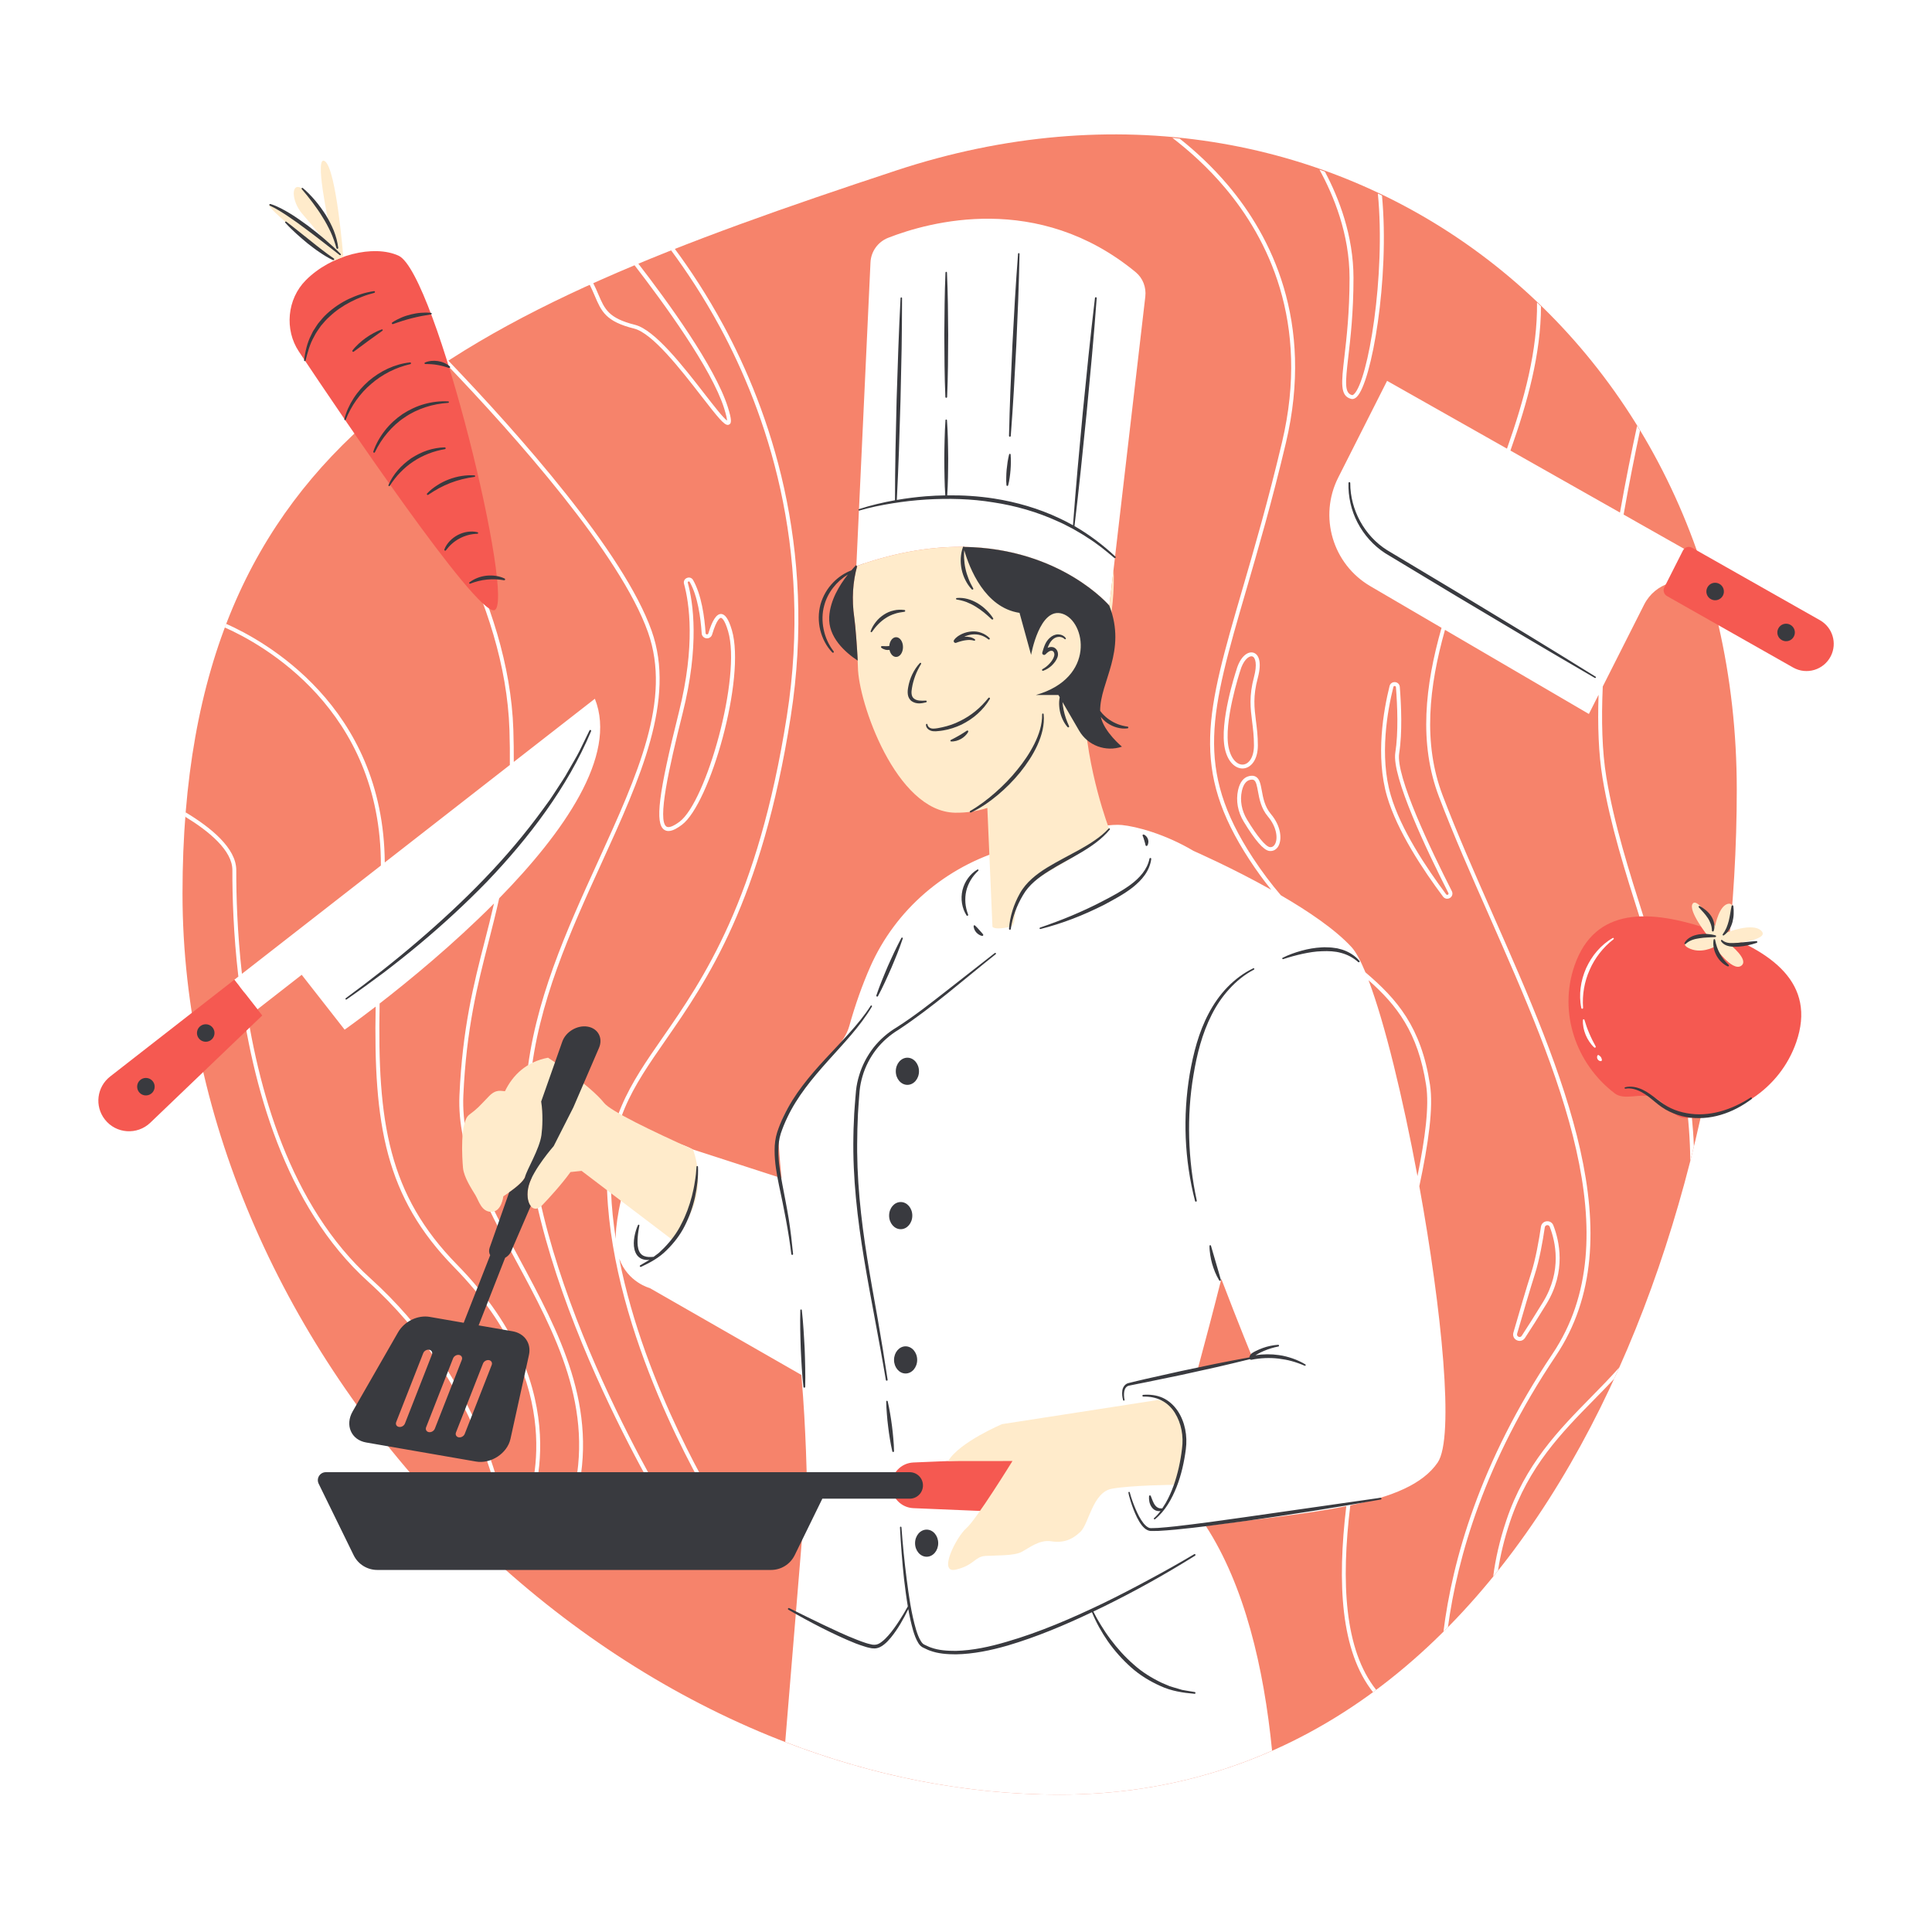 <svg xmlns="http://www.w3.org/2000/svg" xmlns:xlink="http://www.w3.org/1999/xlink" width="256" zoomAndPan="magnify" viewBox="0 0 192 192" height="256" preserveAspectRatio="xMidYMid meet" version="1.0"><defs><clipPath id="dad5055a8d"><path d="M 18 13.355 L 172.809 13.355 L 172.809 178.348 L 18 178.348 Z M 18 13.355 " clip-rule="nonzero"/></clipPath><clipPath id="ed65a646af"><path d="M 18.293 13.355 L 171.648 13.355 L 171.648 178.348 L 18.293 178.348 Z M 18.293 13.355 " clip-rule="nonzero"/></clipPath><clipPath id="b4ab18da47"><path d="M 9.773 24.953 L 182.234 24.953 L 182.234 150.598 L 9.773 150.598 Z M 9.773 24.953 " clip-rule="nonzero"/></clipPath></defs><rect x="-19.2" width="230.4" fill="#ffffff" y="-19.2" height="230.4" fill-opacity="1"/><rect x="-19.2" width="230.4" fill="#ffffff" y="-19.2" height="230.4" fill-opacity="1"/><rect x="-19.2" width="230.4" fill="#ffffff" y="-19.2" height="230.4" fill-opacity="1"/><g clip-path="url(#dad5055a8d)"><path fill="#f6836b" d="M 172.598 78.48 C 172.598 123.98 150.918 178.348 105.34 178.348 C 59.762 178.348 18.137 134.301 18.137 88.801 C 18.137 43.301 45.758 31.25 89.031 16.953 C 132.555 2.57 172.598 32.98 172.598 78.48 " fill-opacity="1" fill-rule="nonzero"/></g><g clip-path="url(#ed65a646af)"><path fill="#ffffff" d="M 171.43 56.84 L 170.375 58.926 L 169.285 58.309 C 167.172 57.113 164.488 57.922 163.391 60.086 L 159.281 68.223 C 159.133 71.57 159.211 74.68 159.641 77.254 C 160.414 81.91 161.875 86.516 163.422 91.387 C 165.691 98.531 168.023 105.867 168.336 113.93 C 168.219 114.41 168.102 114.891 167.98 115.371 C 167.906 106.789 165.449 99.043 163.055 91.504 C 161.504 86.617 160.035 82 159.258 77.316 C 158.863 74.938 158.762 72.102 158.863 69.047 L 157.902 70.953 L 143.602 62.594 C 142 68.266 141.395 73.855 143.367 79.043 C 144.805 82.824 146.52 86.711 148.332 90.824 C 155.305 106.629 162.512 122.973 154.609 134.754 C 147.555 145.277 144.832 154.754 143.895 161.707 C 143.746 161.855 143.598 162 143.449 162.145 C 144.332 155.094 147.035 145.359 154.289 134.539 C 162.07 122.934 154.906 106.691 147.98 90.98 C 146.16 86.863 144.445 82.973 143.004 79.18 C 140.98 73.863 141.617 68.164 143.258 62.391 L 136.184 58.254 C 132.434 56.062 131.035 51.332 132.992 47.457 L 137.848 37.848 L 149.762 44.586 C 151.492 39.695 152.809 34.797 152.746 30.059 C 152.879 30.184 153.012 30.316 153.141 30.441 C 153.133 35.137 151.816 39.961 150.105 44.777 L 160.992 50.938 C 161.562 47.707 162.168 44.738 162.691 42.32 C 162.789 42.48 162.891 42.637 162.984 42.793 C 162.477 45.164 161.898 48.035 161.352 51.137 L 162.941 52.039 Z M 159.43 104.863 C 159.461 104.914 159.496 104.969 159.523 105.051 C 159.535 105.09 159.562 105.16 159.574 105.262 C 159.594 105.406 159.559 105.539 159.48 105.645 C 159.398 105.75 159.281 105.816 159.148 105.836 L 159.074 105.84 C 158.945 105.84 158.82 105.805 158.699 105.73 C 158.605 105.676 158.52 105.59 158.445 105.477 C 158.391 105.375 158.332 105.254 158.328 105.102 C 158.316 104.961 158.344 104.828 158.414 104.703 C 158.504 104.555 158.664 104.461 158.836 104.461 C 158.922 104.461 159.004 104.484 159.074 104.523 L 159.113 104.551 C 159.184 104.598 159.234 104.641 159.277 104.684 C 159.328 104.723 159.367 104.773 159.391 104.809 Z M 156.984 102.188 C 156.926 101.879 156.906 101.602 156.922 101.34 C 156.938 101.098 157.141 100.906 157.383 100.906 C 157.602 100.918 157.762 101.043 157.82 101.223 L 157.902 101.469 C 157.949 101.613 157.996 101.762 158.047 101.906 L 158.066 101.961 C 158.141 102.16 158.211 102.355 158.297 102.547 C 158.379 102.754 158.477 102.945 158.57 103.145 L 158.586 103.18 C 158.652 103.305 158.719 103.434 158.789 103.562 L 158.922 103.812 C 158.977 103.922 158.992 104.051 158.953 104.172 C 158.914 104.293 158.832 104.395 158.719 104.453 C 158.652 104.488 158.574 104.508 158.5 104.508 C 158.383 104.508 158.273 104.465 158.188 104.391 C 157.988 104.215 157.805 104.004 157.625 103.738 C 157.48 103.527 157.348 103.285 157.227 103 C 157.105 102.699 157.027 102.438 156.984 102.188 Z M 159.277 94.949 C 158.883 95.465 158.566 95.996 158.34 96.523 C 158.09 97.066 157.914 97.652 157.801 98.285 C 157.695 98.875 157.668 99.496 157.715 100.129 C 157.73 100.391 157.535 100.617 157.273 100.637 L 157.238 100.637 C 157.016 100.637 156.82 100.48 156.773 100.262 C 156.629 99.59 156.602 98.867 156.695 98.117 C 156.781 97.441 156.977 96.75 157.273 96.062 C 157.598 95.363 157.984 94.758 158.43 94.254 C 158.922 93.688 159.477 93.227 160.074 92.883 L 160.164 92.832 L 160.305 92.82 C 160.473 92.82 160.625 92.91 160.707 93.051 C 160.82 93.25 160.77 93.504 160.59 93.645 C 160.09 94.035 159.648 94.477 159.277 94.949 Z M 85.102 56.262 L 86.508 26.074 C 86.562 24.984 87.25 24.031 88.266 23.633 C 92.34 22.039 103.145 19.035 112.863 27.047 C 113.574 27.633 113.926 28.555 113.82 29.473 L 110.246 60.191 C 110.246 60.191 101.879 50.285 85.102 56.262 Z M 123.414 78.613 C 123.559 77.965 123.832 77.59 124.234 77.5 C 124.305 77.484 124.363 77.477 124.418 77.477 C 124.504 77.477 124.574 77.496 124.625 77.531 C 124.836 77.672 124.918 78.117 125.012 78.633 C 125.152 79.395 125.324 80.344 126.008 81.148 C 126.883 82.188 127.02 83.34 126.703 83.898 C 126.617 84.051 126.457 84.223 126.184 84.184 C 125.77 84.117 124.93 83.102 123.938 81.465 C 123.395 80.57 123.207 79.555 123.414 78.613 Z M 126.125 84.566 C 126.172 84.574 126.223 84.574 126.27 84.574 C 126.586 84.574 126.863 84.402 127.043 84.09 C 127.43 83.398 127.301 82.082 126.301 80.898 C 125.688 80.172 125.523 79.281 125.395 78.562 C 125.277 77.938 125.188 77.441 124.84 77.211 C 124.66 77.09 124.434 77.062 124.148 77.125 C 123.59 77.25 123.215 77.723 123.035 78.531 C 122.809 79.57 123.008 80.684 123.605 81.664 C 124.719 83.5 125.566 84.477 126.125 84.566 Z M 124.625 67.262 C 124.113 69.172 124.27 70.402 124.434 71.703 C 124.523 72.418 124.617 73.156 124.617 74.066 C 124.617 75.309 124.086 75.922 123.559 75.98 C 123.027 76.039 122.379 75.551 122.109 74.332 C 121.559 71.836 123.223 66.754 123.238 66.703 C 123.242 66.699 123.242 66.699 123.242 66.695 C 123.535 65.652 124.055 65.219 124.367 65.219 C 124.395 65.219 124.418 65.223 124.445 65.23 C 124.781 65.324 124.949 66.051 124.625 67.262 Z M 124.547 64.859 C 123.996 64.707 123.246 65.254 122.871 66.586 C 122.781 66.852 121.16 71.832 121.73 74.414 C 122.031 75.781 122.805 76.371 123.477 76.371 C 123.52 76.371 123.559 76.367 123.602 76.363 C 124.301 76.289 125.004 75.547 125.004 74.066 C 125.004 73.129 124.91 72.379 124.816 71.656 C 124.652 70.336 124.504 69.199 125 67.363 C 125.438 65.727 125.055 64.996 124.547 64.859 Z M 143.938 88.742 C 143.988 88.836 143.922 88.891 143.891 88.91 C 143.859 88.926 143.785 88.961 143.719 88.879 C 141.754 86.254 139.203 82.414 138.215 79.035 C 137.07 75.133 137.883 70.613 138.473 68.27 C 138.496 68.176 138.574 68.172 138.605 68.172 C 138.633 68.176 138.719 68.191 138.727 68.293 C 138.871 70.152 138.98 72.789 138.664 74.809 C 138.293 77.176 141.809 84.555 143.938 88.742 Z M 139.109 68.262 C 139.09 68.004 138.895 67.809 138.637 67.789 C 138.383 67.77 138.156 67.926 138.094 68.176 C 137.5 70.559 136.676 75.152 137.844 79.145 C 138.848 82.578 141.426 86.457 143.41 89.109 C 143.52 89.254 143.672 89.316 143.816 89.316 C 143.914 89.316 144.016 89.289 144.094 89.238 C 144.328 89.094 144.406 88.812 144.285 88.566 C 142.176 84.422 138.695 77.129 139.047 74.867 C 139.371 72.812 139.258 70.141 139.109 68.262 Z M 134.117 27.621 C 134.117 23.273 132.543 19.438 131.125 16.859 C 131.309 16.922 131.488 16.992 131.668 17.059 C 133.055 19.672 134.508 23.41 134.508 27.621 C 134.508 31.055 134.207 33.625 133.988 35.5 C 133.695 38.027 133.605 39.066 134.363 39.266 C 134.422 39.281 134.5 39.227 134.555 39.176 C 135.969 37.848 137.723 27.328 136.93 19.238 C 137.062 19.301 137.203 19.367 137.34 19.43 C 138.117 27.695 136.305 38.066 134.82 39.457 C 134.656 39.609 134.504 39.656 134.387 39.656 C 134.34 39.656 134.301 39.648 134.262 39.637 C 133.152 39.344 133.305 38.043 133.605 35.457 C 133.82 33.59 134.117 31.035 134.117 27.621 Z M 59.105 29.395 C 58.953 29.039 58.781 28.648 58.57 28.227 C 58.688 28.176 58.805 28.121 58.922 28.07 C 59.137 28.492 59.309 28.887 59.461 29.246 C 60.094 30.73 60.477 31.625 63.105 32.281 C 65.078 32.773 67.926 36.445 70.004 39.125 C 70.891 40.266 71.883 41.547 72.254 41.797 C 72.25 41.656 72.199 41.328 71.961 40.566 C 70.715 36.629 65.949 30.098 63.012 26.297 C 63.137 26.246 63.262 26.195 63.391 26.141 C 66.344 29.961 71.059 36.438 72.328 40.449 C 72.742 41.758 72.695 42.07 72.465 42.188 C 72.418 42.211 72.375 42.227 72.324 42.227 C 71.957 42.227 71.383 41.535 69.699 39.363 C 67.656 36.727 64.852 33.113 63.012 32.652 C 60.195 31.953 59.762 30.938 59.105 29.395 Z M 150.77 132.543 C 151.328 130.613 152.086 128.023 152.527 126.648 C 152.988 125.219 153.324 123.312 153.52 121.969 C 153.543 121.828 153.648 121.766 153.742 121.754 C 153.836 121.742 153.957 121.781 154.008 121.91 C 154.578 123.367 155.25 126.27 153.355 129.379 C 152.547 130.699 151.828 131.836 151.227 132.754 C 151.137 132.887 151.004 132.891 150.906 132.844 C 150.812 132.801 150.727 132.699 150.77 132.543 Z M 151.02 133.258 C 151.227 133.258 151.426 133.156 151.547 132.969 C 152.156 132.047 152.875 130.906 153.688 129.578 C 155.668 126.328 154.965 123.293 154.367 121.77 C 154.262 121.496 153.992 121.336 153.699 121.371 C 153.406 121.402 153.18 121.621 153.137 121.914 C 152.941 123.242 152.613 125.125 152.16 126.531 C 151.715 127.91 150.957 130.504 150.398 132.438 C 150.309 132.75 150.453 133.062 150.746 133.195 C 150.836 133.238 150.93 133.258 151.02 133.258 Z M 158.117 138.848 C 159.059 137.891 160.008 136.918 160.926 135.891 C 160.754 136.273 160.578 136.656 160.402 137.039 C 159.738 137.75 159.062 138.438 158.391 139.121 C 155.203 142.363 151.91 145.723 150.066 151.223 C 149.484 152.949 149.105 154.562 148.871 156.078 C 148.711 156.277 148.551 156.477 148.391 156.672 C 148.613 154.953 149.027 153.094 149.695 151.102 C 151.57 145.516 154.898 142.125 158.117 138.848 Z M 45.148 125.953 C 56.68 137.715 52.75 148.566 52.254 149.781 L 50.078 149.781 C 49.801 148.262 47.363 136.582 36.836 127.066 C 28.82 119.828 25.559 108.172 24.27 98.625 L 25.586 100.305 L 29.984 96.875 L 34.25 102.328 C 34.25 102.328 35.453 101.48 37.332 100.035 C 37.113 111.762 38.289 118.957 45.148 125.953 Z M 46.047 108.871 C 46.344 102.23 47.457 97.871 48.539 93.656 C 48.902 92.234 49.27 90.801 49.609 89.27 C 55.969 82.773 61.395 75.117 59.117 69.441 L 51.059 75.719 C 51.062 74.711 51.051 73.652 51.016 72.535 C 50.609 59.574 42.309 46.992 37.609 40.875 C 37.512 40.957 37.41 41.039 37.312 41.125 C 41.984 47.207 50.227 59.695 50.629 72.547 C 50.668 73.77 50.68 74.926 50.668 76.023 L 38.238 85.711 C 38.117 70.129 26.184 63.637 22.469 61.992 C 22.422 62.113 22.379 62.234 22.336 62.355 C 26.02 63.988 37.883 70.465 37.852 86.016 L 24.043 96.777 C 23.578 92.637 23.473 89.004 23.48 86.473 C 23.484 84.289 20.945 82.23 18.449 80.73 C 18.438 80.879 18.43 81.027 18.418 81.172 C 20.773 82.609 23.098 84.523 23.094 86.473 C 23.086 89.062 23.195 92.801 23.688 97.055 L 23.285 97.367 L 23.805 98.031 C 25.039 107.758 28.297 119.871 36.574 127.355 C 47.695 137.402 49.703 149.879 49.723 150.004 C 49.738 150.098 49.816 150.168 49.914 150.168 L 52.383 150.168 C 52.457 150.168 52.527 150.125 52.559 150.055 C 52.613 149.941 57.801 138.301 45.426 125.684 C 38.609 118.734 37.484 111.535 37.727 99.73 C 40.664 97.453 45.027 93.871 49.094 89.789 C 48.797 91.094 48.48 92.332 48.164 93.562 C 47.078 97.797 45.957 102.176 45.66 108.855 C 45.414 114.406 48.246 119.668 51.25 125.234 C 55.156 132.477 59.195 139.965 56.871 148.887 L 57.246 148.984 C 59.605 139.914 55.531 132.359 51.594 125.051 C 48.617 119.531 45.805 114.32 46.047 108.871 Z M 68.352 57.914 C 68.328 57.84 68.379 57.805 68.41 57.793 C 68.426 57.789 68.441 57.781 68.461 57.781 C 68.488 57.781 68.52 57.793 68.543 57.836 C 69.34 59.238 69.633 61.391 69.734 62.945 C 69.75 63.203 69.941 63.402 70.199 63.434 C 70.461 63.461 70.695 63.309 70.77 63.059 C 71.238 61.48 71.578 61.402 71.641 61.402 C 71.695 61.402 71.988 61.465 72.359 62.734 C 73.699 67.277 70.18 79.684 67.535 81.66 C 66.91 82.125 66.457 82.293 66.23 82.145 C 65.316 81.539 66.465 76.371 67.84 70.883 C 69.531 64.141 68.887 59.863 68.352 57.914 Z M 66.016 82.465 C 66.145 82.551 66.285 82.586 66.43 82.586 C 66.879 82.586 67.387 82.254 67.77 81.965 C 70.551 79.887 74.137 67.391 72.734 62.625 C 72.41 61.527 72.062 61.016 71.645 61.016 C 71.203 61.02 70.789 61.629 70.395 62.949 C 70.367 63.055 70.273 63.051 70.242 63.051 C 70.207 63.043 70.129 63.023 70.121 62.922 C 70.016 61.324 69.715 59.113 68.879 57.645 C 68.754 57.422 68.5 57.336 68.262 57.438 C 68.027 57.531 67.91 57.773 67.977 58.016 C 68.5 59.93 69.133 64.133 67.465 70.789 C 65.434 78.891 65.066 81.836 66.016 82.465 Z M 136.004 97.414 C 138.805 99.895 140.922 102.59 141.727 107.84 C 142.047 109.918 141.641 113.062 140.867 116.879 C 139.418 109.105 137.621 101.676 136.004 97.414 Z M 119.008 136.145 C 119.77 133.32 120.582 130.254 121.375 127.102 C 123.105 131.629 124.492 135 124.492 135 Z M 141.051 117.887 C 141.961 113.609 142.461 110.074 142.109 107.785 C 141.23 102.047 138.836 99.305 135.695 96.629 C 135.211 95.457 134.742 94.59 134.316 94.125 C 132.703 92.367 130.004 90.547 127.289 88.969 C 126.359 87.883 125.426 86.656 124.5 85.242 C 118.688 76.348 120.301 70.816 123.832 58.691 C 125.035 54.559 126.402 49.879 127.789 44.023 C 130.66 31.902 126.254 23.414 122.051 18.426 C 120.449 16.531 118.758 14.984 117.23 13.773 C 116.992 13.75 116.75 13.723 116.508 13.699 C 118.137 14.945 120.008 16.602 121.762 18.688 C 125.902 23.605 130.246 31.977 127.41 43.934 C 126.027 49.777 124.664 54.457 123.461 58.582 C 119.895 70.824 118.266 76.41 124.176 85.453 C 124.891 86.547 125.613 87.531 126.336 88.426 C 122.348 86.188 118.613 84.566 118.613 84.562 C 115.781 82.883 112.949 82.133 111.484 81.988 C 109.5 81.793 104.203 83.16 100 84.383 C 93.992 86.121 89 90.375 86.48 96.09 C 85.707 97.848 85 99.816 84.391 102 C 83.523 105.102 77.355 109 77.371 113.086 C 77.375 113.801 77.488 115.223 77.668 117.086 L 68.867 114.234 C 63.949 111.562 61.742 117.156 61.234 122.094 C 61.199 122.453 61.188 122.793 61.195 123.113 C 60.953 121.555 60.789 119.984 60.723 118.426 C 60.438 111.594 62.844 108.125 66.176 103.324 C 70.195 97.531 75.699 89.602 78.578 71.238 C 81.246 54.234 76.414 40.691 71.891 32.328 C 70.27 29.332 68.574 26.77 67.023 24.676 C 66.902 24.727 66.777 24.773 66.652 24.824 C 68.211 26.922 69.922 29.5 71.559 32.523 C 76.047 40.836 80.848 54.285 78.195 71.176 C 75.328 89.457 69.855 97.344 65.859 103.105 C 62.609 107.785 60.047 111.484 60.336 118.441 C 60.93 132.66 69.621 147.512 71 149.781 L 66.375 149.781 C 65.359 148.094 51.102 124.062 52.699 107.402 C 53.441 99.684 56.68 92.574 59.816 85.695 C 63.605 77.383 67.184 69.527 64.762 62.699 C 62 54.906 51.586 43.168 44.504 35.785 C 44.398 35.855 44.289 35.926 44.18 36 C 51.238 43.355 61.648 55.078 64.395 62.828 C 66.766 69.512 63.383 76.938 59.465 85.535 C 56.316 92.441 53.059 99.582 52.312 107.363 C 50.652 124.68 65.949 149.824 66.102 150.074 C 66.137 150.133 66.199 150.168 66.266 150.168 L 71.344 150.168 C 71.414 150.168 71.48 150.129 71.516 150.066 C 71.547 150.008 71.547 149.93 71.508 149.871 C 71.422 149.734 64.074 138.016 61.539 125.086 C 62.406 127.453 64.578 128.008 64.578 128.008 L 79.637 136.637 C 79.762 138.102 79.863 139.48 79.93 140.699 C 80.07 143.18 80.145 145.352 80.188 147.012 L 78.035 173.117 C 86.75 176.477 95.961 178.348 105.34 178.348 C 113.047 178.348 120.066 176.789 126.418 173.984 C 125.598 165.691 123.68 157.578 119.828 151.641 C 125.121 150.949 129.91 150.461 133.793 149.684 C 132.879 157.336 133.23 164.109 136.449 168.164 C 136.555 168.086 136.66 168.008 136.762 167.934 C 133.594 163.953 133.266 157.223 134.191 149.602 C 138.32 148.742 141.379 147.527 142.875 145.344 C 144.566 142.871 143.27 130.105 141.051 117.887 " fill-opacity="1" fill-rule="nonzero"/></g><g clip-path="url(#b4ab18da47)"><path fill="#f55951" d="M 180.867 61.637 L 168.16 54.438 C 167.832 54.25 167.414 54.375 167.246 54.715 L 165.398 58.367 C 165.242 58.68 165.355 59.059 165.66 59.234 L 178.195 66.336 C 179.539 67.098 181.246 66.582 181.945 65.203 C 182.594 63.918 182.121 62.352 180.867 61.637 Z M 10.945 106.984 C 9.621 108.02 9.383 109.93 10.422 111.254 C 11.531 112.676 13.629 112.824 14.934 111.578 L 26.062 100.918 L 23.285 97.367 Z M 39.609 25.41 C 37.148 24.285 32.918 25.305 30.395 27.844 C 28.52 29.723 28.262 32.77 29.699 34.93 C 34.043 41.449 47.227 60.973 49.105 60.645 C 51.359 60.25 43.328 27.113 39.609 25.41 Z M 160.371 93.246 C 160.352 93.211 160.305 93.199 160.27 93.219 C 159.688 93.551 159.164 93.996 158.719 94.508 C 158.273 95.016 157.914 95.602 157.629 96.215 C 157.359 96.836 157.164 97.492 157.082 98.168 C 156.996 98.84 157.012 99.523 157.152 100.18 C 157.16 100.223 157.199 100.254 157.242 100.25 C 157.293 100.246 157.328 100.203 157.324 100.156 C 157.277 99.504 157.309 98.852 157.418 98.219 C 157.531 97.582 157.715 96.961 157.984 96.371 C 158.238 95.777 158.578 95.227 158.973 94.715 C 159.371 94.203 159.832 93.746 160.352 93.34 C 160.379 93.32 160.387 93.277 160.371 93.246 Z M 159.195 105.328 L 159.191 105.312 C 159.184 105.25 159.168 105.207 159.152 105.168 C 159.141 105.125 159.117 105.094 159.098 105.059 C 159.074 105.031 159.055 104.996 159.02 104.969 C 158.984 104.938 158.953 104.906 158.895 104.871 L 158.887 104.863 C 158.887 104.863 158.883 104.863 158.883 104.859 C 158.836 104.836 158.777 104.852 158.75 104.898 C 158.715 104.961 158.711 105.023 158.715 105.09 C 158.715 105.152 158.742 105.211 158.77 105.266 C 158.805 105.316 158.848 105.367 158.902 105.398 C 158.953 105.434 159.016 105.457 159.09 105.453 C 159.09 105.453 159.094 105.453 159.098 105.453 C 159.16 105.445 159.203 105.391 159.195 105.328 Z M 158.578 103.992 C 158.465 103.773 158.344 103.562 158.238 103.348 C 158.137 103.133 158.031 102.918 157.941 102.699 C 157.844 102.484 157.766 102.262 157.68 102.035 C 157.602 101.809 157.531 101.578 157.457 101.344 C 157.445 101.316 157.418 101.297 157.387 101.293 C 157.348 101.289 157.312 101.32 157.309 101.363 C 157.293 101.617 157.316 101.871 157.363 102.121 C 157.41 102.371 157.488 102.613 157.582 102.848 C 157.684 103.086 157.801 103.312 157.945 103.52 C 158.086 103.73 158.246 103.93 158.438 104.098 C 158.465 104.121 158.504 104.129 158.539 104.109 C 158.582 104.086 158.598 104.035 158.578 103.992 Z M 178.508 103.578 C 176.879 108.266 172.301 111.199 167.414 111.086 C 166.211 111.059 165.48 109.434 164.277 109.016 C 163.051 108.59 161.445 109.402 160.469 108.656 C 156.605 105.715 154.859 100.613 156.477 95.949 C 158.508 90.109 163.961 90.309 170.047 92.414 C 176.129 94.52 180.535 97.734 178.508 103.578 Z M 106.848 147.609 C 106.848 149.211 105.512 150.492 103.91 150.426 L 90.773 149.879 C 89.555 149.828 88.594 148.828 88.594 147.609 C 88.594 146.391 89.555 145.391 90.773 145.34 L 103.91 144.793 C 105.512 144.727 106.848 146.008 106.848 147.609 " fill-opacity="1" fill-rule="nonzero"/></g><path fill="#ffebcb" d="M 175.066 92.531 C 174.219 91.598 171.508 92.707 171.508 92.707 C 171.508 92.707 172.797 89.73 171.816 89.809 C 170.84 89.883 170.441 92.039 170.441 92.039 C 170.441 92.039 168.703 89.109 168.215 89.809 C 167.727 90.504 169.727 93.02 169.727 93.02 C 169.727 93.02 166.48 93.461 167.727 94.172 C 168.973 94.883 170.395 94.086 170.395 94.086 C 170.395 94.086 172.129 96.57 173.02 95.992 C 173.91 95.414 171.863 93.816 171.863 93.816 C 171.863 93.816 175.91 93.461 175.066 92.531 Z M 32.301 16.031 C 31.168 15.199 32.688 22.281 32.688 22.281 C 32.688 22.281 31.207 19.469 30.039 18.738 C 28.875 18.004 28.945 19.992 30.039 21.25 C 31.129 22.5 32.352 24.02 32.352 24.02 C 32.352 24.02 27.895 20.5 26.852 20.355 C 25.809 20.211 33.121 25.945 33.121 25.945 C 33.449 25.789 33.781 25.656 34.117 25.535 C 34.117 25.535 33.43 16.859 32.301 16.031 Z M 60.031 109.605 C 58.621 107.82 54.465 105.113 54.465 105.113 C 52.305 105.523 50.961 106.836 50.184 108.441 C 49.812 108.445 49.328 108.191 48.598 108.938 C 47.496 110.078 47.539 110.094 46.617 110.793 C 45.699 111.492 45.926 115.09 46.012 116.051 C 46.098 117.012 46.91 118.207 47.254 118.785 C 47.598 119.363 47.848 120.441 48.848 120.434 C 49.852 120.426 50.02 118.887 50.02 118.887 C 50.02 118.887 52.035 117.609 52.191 116.93 C 52.203 116.887 52.215 116.84 52.234 116.785 C 52.477 116.781 52.73 116.77 52.992 116.758 C 52.801 117.117 52.645 117.469 52.555 117.789 C 52.109 119.371 52.871 120.824 53.906 119.75 C 54.535 119.098 55.816 117.699 56.695 116.477 C 57.359 116.41 57.797 116.359 57.797 116.359 L 67 123.352 C 67.359 122.723 67.746 122.082 68.145 121.461 C 70.402 117.941 68.871 114.242 68.867 114.234 C 64.812 112.414 60.676 110.422 60.031 109.605 Z M 115.117 139.121 L 99.59 141.527 C 99.59 141.527 95.363 143.301 94.223 145.199 L 100.617 145.195 C 100.617 145.195 97.035 151.004 96.039 151.867 C 95.043 152.727 93.168 156.406 94.98 155.988 C 96.797 155.574 96.863 154.688 97.938 154.625 C 99.016 154.562 100.727 154.625 101.488 154.246 C 102.25 153.863 103.262 152.984 104.469 153.172 C 105.672 153.359 106.547 153.02 107.383 152.219 C 108.215 151.422 108.586 148.305 110.488 147.949 C 112.391 147.602 116.645 147.559 116.645 147.559 C 116.645 147.559 119.934 140.262 115.117 139.121 Z M 94.914 80.766 C 89.031 80.664 85.285 69.727 85.258 66.281 C 85.254 65.371 85.031 62.305 84.898 61.391 C 84.629 59.559 84.746 57.816 85.191 56.23 C 101.91 50.32 110.246 60.191 110.246 60.191 L 110.668 56.574 C 110.855 60.621 109.812 65.742 107.746 70.227 C 107.969 76.539 110.234 82.391 110.234 82.391 C 106.996 85.559 103.613 86.543 101.988 88.238 C 100.359 89.941 101.25 91.906 100.387 92.105 C 98.809 92.469 98.629 92.102 98.629 92.102 L 98.121 80.289 C 97.102 80.617 96.035 80.785 94.914 80.766 " fill-opacity="1" fill-rule="nonzero"/><path fill="#393a3f" d="M 177.895 62.078 C 177.465 61.859 176.938 62.031 176.723 62.465 C 176.504 62.891 176.68 63.414 177.109 63.629 C 177.539 63.848 178.062 63.676 178.277 63.246 C 178.496 62.816 178.324 62.293 177.895 62.078 Z M 170.055 59.559 C 170.484 59.777 171.012 59.605 171.227 59.176 C 171.441 58.746 171.27 58.223 170.84 58.008 C 170.41 57.789 169.887 57.961 169.672 58.391 C 169.453 58.82 169.625 59.344 170.055 59.559 Z M 151.688 63.012 L 144.777 58.824 L 137.848 54.672 C 135.613 53.27 134.18 50.672 134.188 48.004 C 134.188 47.957 134.152 47.918 134.102 47.914 C 134.055 47.914 134.012 47.953 134.012 48 C 133.973 49.359 134.281 50.738 134.918 51.949 C 135.555 53.164 136.496 54.223 137.652 54.973 L 144.574 59.145 L 151.52 63.281 C 153.836 64.656 156.164 66.016 158.492 67.371 C 158.523 67.391 158.57 67.379 158.59 67.348 C 158.613 67.312 158.602 67.266 158.566 67.246 C 156.277 65.824 153.988 64.41 151.688 63.012 Z M 14.668 107.141 C 14.195 107.047 13.738 107.355 13.645 107.824 C 13.555 108.297 13.859 108.754 14.332 108.848 C 14.805 108.938 15.262 108.633 15.355 108.16 C 15.449 107.691 15.141 107.234 14.668 107.141 Z M 20.613 101.805 C 20.141 101.715 19.684 102.02 19.59 102.492 C 19.496 102.961 19.805 103.418 20.277 103.512 C 20.75 103.605 21.207 103.301 21.301 102.828 C 21.395 102.355 21.086 101.898 20.613 101.805 Z M 41.5 93.559 C 39.199 95.535 36.805 97.406 34.359 99.203 C 34.328 99.227 34.32 99.273 34.344 99.305 C 34.367 99.34 34.414 99.348 34.445 99.324 C 35.695 98.457 36.922 97.562 38.145 96.652 C 39.352 95.73 40.543 94.785 41.711 93.809 C 44.047 91.859 46.285 89.793 48.41 87.609 C 50.512 85.41 52.492 83.082 54.254 80.598 C 56.016 78.117 57.562 75.473 58.742 72.664 C 58.762 72.621 58.742 72.57 58.699 72.551 C 58.656 72.531 58.605 72.547 58.586 72.59 L 58.582 72.594 L 57.586 74.637 C 57.246 75.312 56.84 75.953 56.473 76.613 C 56.117 77.281 55.672 77.895 55.27 78.535 C 55.059 78.852 54.859 79.172 54.645 79.48 L 53.977 80.398 C 52.199 82.848 50.234 85.16 48.129 87.344 C 46.031 89.527 43.801 91.586 41.5 93.559 Z M 31.777 25.082 C 32.195 25.363 32.625 25.637 33.094 25.844 C 33.129 25.859 33.176 25.848 33.199 25.812 C 33.227 25.77 33.219 25.715 33.176 25.688 C 32.77 25.41 32.371 25.109 31.977 24.809 C 31.582 24.504 31.191 24.199 30.805 23.883 L 29.633 22.953 C 29.242 22.641 28.852 22.328 28.449 22.027 C 28.422 22.008 28.383 22.008 28.355 22.031 C 28.324 22.059 28.324 22.105 28.352 22.137 C 28.691 22.512 29.055 22.859 29.422 23.199 C 29.789 23.539 30.176 23.859 30.562 24.184 C 30.961 24.492 31.355 24.805 31.777 25.082 Z M 29.988 18.793 C 30.363 19.227 30.727 19.676 31.07 20.137 C 31.41 20.598 31.746 21.062 32.039 21.555 C 32.352 22.035 32.613 22.539 32.859 23.055 C 33.098 23.574 33.281 24.109 33.438 24.664 L 33.441 24.664 C 33.453 24.707 33.492 24.734 33.535 24.73 C 33.582 24.723 33.617 24.68 33.613 24.629 C 33.543 24.047 33.387 23.473 33.172 22.922 C 32.949 22.375 32.676 21.852 32.367 21.348 C 32.047 20.859 31.707 20.379 31.328 19.934 C 30.945 19.488 30.543 19.062 30.09 18.684 C 30.062 18.66 30.023 18.66 29.996 18.684 C 29.965 18.711 29.961 18.758 29.988 18.789 Z M 30.375 22.746 C 30.945 23.16 31.508 23.602 32.07 24.035 L 33.758 25.348 C 33.789 25.371 33.832 25.367 33.855 25.34 C 33.887 25.312 33.887 25.266 33.855 25.238 C 33.352 24.727 32.82 24.25 32.277 23.781 C 31.738 23.312 31.172 22.871 30.605 22.434 C 30.027 22.012 29.441 21.594 28.828 21.219 C 28.211 20.848 27.578 20.492 26.879 20.273 C 26.84 20.262 26.793 20.281 26.773 20.324 C 26.754 20.367 26.773 20.418 26.82 20.438 C 27.457 20.73 28.055 21.113 28.641 21.508 C 29.227 21.902 29.809 22.312 30.375 22.746 Z M 46.652 57.875 C 46.629 57.895 46.617 57.93 46.629 57.961 C 46.645 58 46.688 58.02 46.727 58.004 C 47.004 57.902 47.273 57.809 47.551 57.742 C 47.828 57.676 48.105 57.621 48.391 57.598 C 48.672 57.566 48.953 57.562 49.238 57.57 C 49.523 57.582 49.809 57.621 50.098 57.664 C 50.133 57.668 50.172 57.652 50.191 57.617 C 50.215 57.57 50.191 57.52 50.152 57.496 C 49.875 57.359 49.574 57.277 49.273 57.23 C 48.969 57.184 48.656 57.184 48.348 57.211 C 48.043 57.25 47.738 57.316 47.453 57.43 C 47.164 57.543 46.891 57.688 46.652 57.875 Z M 46.469 52.852 C 46.133 52.898 45.809 53.008 45.508 53.16 C 45.207 53.32 44.93 53.52 44.699 53.766 C 44.469 54.012 44.277 54.293 44.16 54.605 C 44.148 54.645 44.16 54.688 44.191 54.711 C 44.23 54.738 44.285 54.73 44.316 54.691 C 44.504 54.441 44.707 54.211 44.938 54.016 C 45.168 53.816 45.418 53.641 45.688 53.504 C 45.953 53.359 46.238 53.254 46.531 53.172 C 46.824 53.094 47.133 53.055 47.449 53.043 C 47.48 53.039 47.508 53.02 47.516 52.984 C 47.527 52.945 47.504 52.906 47.465 52.895 C 47.141 52.812 46.801 52.805 46.469 52.852 Z M 43.449 48.227 C 43.082 48.461 42.738 48.727 42.445 49.039 C 42.414 49.07 42.41 49.117 42.434 49.152 C 42.461 49.191 42.516 49.199 42.559 49.172 C 42.906 48.941 43.258 48.715 43.621 48.52 C 43.988 48.328 44.363 48.148 44.746 48 C 45.133 47.848 45.527 47.727 45.93 47.625 C 46.332 47.523 46.742 47.449 47.16 47.391 C 47.195 47.387 47.223 47.355 47.223 47.324 C 47.227 47.281 47.195 47.246 47.156 47.242 C 46.727 47.211 46.293 47.238 45.863 47.305 C 45.438 47.371 45.016 47.488 44.609 47.641 C 44.203 47.797 43.812 47.988 43.449 48.227 Z M 42.461 44.762 C 41.898 44.949 41.367 45.219 40.867 45.543 C 40.383 45.883 39.926 46.27 39.543 46.719 C 39.156 47.168 38.832 47.668 38.605 48.211 C 38.59 48.242 38.602 48.281 38.633 48.301 C 38.668 48.324 38.715 48.312 38.734 48.277 C 39.043 47.797 39.391 47.344 39.785 46.941 C 40.18 46.535 40.609 46.168 41.082 45.863 C 41.547 45.547 42.055 45.293 42.578 45.086 C 43.105 44.879 43.652 44.73 44.219 44.637 C 44.258 44.629 44.293 44.594 44.289 44.547 C 44.289 44.5 44.25 44.461 44.203 44.461 C 43.613 44.469 43.027 44.578 42.461 44.762 Z M 44.613 39.965 C 44.617 39.926 44.586 39.891 44.543 39.891 C 43.75 39.844 42.949 39.941 42.176 40.156 C 41.406 40.371 40.672 40.719 40 41.156 C 39.336 41.609 38.738 42.156 38.246 42.789 C 37.754 43.418 37.355 44.125 37.098 44.875 C 37.086 44.918 37.102 44.965 37.145 44.98 C 37.188 45.004 37.238 44.984 37.258 44.941 C 37.594 44.242 38.012 43.586 38.512 43.004 C 39.008 42.422 39.574 41.895 40.215 41.477 C 40.844 41.039 41.547 40.711 42.273 40.469 C 43 40.227 43.766 40.086 44.543 40.035 C 44.582 40.035 44.613 40.004 44.613 39.965 Z M 42.23 36.031 C 42.207 36.043 42.188 36.07 42.188 36.098 C 42.188 36.141 42.223 36.176 42.262 36.176 C 42.473 36.18 42.672 36.18 42.871 36.195 C 43.066 36.211 43.262 36.23 43.457 36.266 C 43.652 36.297 43.844 36.344 44.035 36.391 C 44.227 36.441 44.418 36.504 44.613 36.566 C 44.645 36.574 44.684 36.566 44.707 36.543 C 44.742 36.504 44.738 36.449 44.703 36.414 C 44.539 36.266 44.352 36.156 44.148 36.066 C 43.949 35.977 43.734 35.918 43.52 35.883 C 43.305 35.852 43.082 35.844 42.863 35.867 C 42.645 35.891 42.43 35.941 42.23 36.031 Z M 35.137 39.59 C 34.723 40.23 34.402 40.93 34.219 41.664 C 34.207 41.699 34.227 41.738 34.262 41.75 C 34.301 41.766 34.344 41.75 34.359 41.711 C 34.629 41.02 34.98 40.367 35.406 39.773 C 35.836 39.176 36.324 38.625 36.887 38.156 C 37.438 37.672 38.051 37.27 38.707 36.934 C 39.359 36.602 40.055 36.355 40.777 36.188 C 40.82 36.18 40.848 36.137 40.844 36.094 C 40.84 36.047 40.797 36.012 40.746 36.016 C 39.992 36.094 39.25 36.312 38.555 36.629 C 37.859 36.945 37.215 37.371 36.633 37.863 C 36.062 38.371 35.547 38.945 35.137 39.59 Z M 36.348 33.586 C 36.102 33.766 35.863 33.953 35.645 34.16 C 35.426 34.367 35.215 34.582 35.031 34.824 C 35.008 34.852 35.008 34.895 35.031 34.93 C 35.059 34.969 35.113 34.977 35.152 34.949 C 35.398 34.777 35.629 34.598 35.867 34.422 L 36.574 33.898 L 38.008 32.867 C 38.031 32.848 38.043 32.812 38.035 32.781 C 38.02 32.742 37.977 32.723 37.938 32.738 C 37.652 32.836 37.379 32.965 37.113 33.109 C 36.844 33.25 36.594 33.414 36.348 33.586 Z M 39.055 32.207 C 39.371 32.098 39.676 31.988 39.988 31.891 C 40.297 31.797 40.609 31.703 40.922 31.625 C 41.238 31.543 41.555 31.477 41.875 31.41 C 42.195 31.348 42.516 31.297 42.844 31.242 C 42.875 31.234 42.902 31.211 42.906 31.176 C 42.91 31.137 42.879 31.098 42.84 31.094 C 42.504 31.055 42.164 31.059 41.828 31.086 C 41.492 31.109 41.156 31.172 40.828 31.25 C 40.5 31.332 40.176 31.434 39.867 31.57 C 39.559 31.703 39.258 31.855 38.977 32.047 C 38.945 32.07 38.93 32.113 38.945 32.148 C 38.961 32.195 39.008 32.223 39.055 32.207 Z M 32.754 31.461 C 33.363 30.883 34.066 30.402 34.82 30.012 C 35.195 29.82 35.582 29.641 35.98 29.492 C 36.375 29.332 36.785 29.211 37.191 29.105 L 37.199 29.102 C 37.242 29.09 37.27 29.051 37.266 29.004 C 37.258 28.957 37.211 28.926 37.164 28.934 C 36.293 29.055 35.461 29.336 34.668 29.707 C 33.875 30.082 33.141 30.582 32.488 31.18 C 32.16 31.473 31.887 31.82 31.605 32.16 C 31.477 32.34 31.363 32.527 31.242 32.715 C 31.109 32.891 31.02 33.094 30.926 33.293 C 30.516 34.078 30.336 34.949 30.219 35.805 C 30.215 35.844 30.238 35.879 30.273 35.887 C 30.316 35.898 30.355 35.871 30.363 35.832 L 30.367 35.828 C 30.574 35 30.793 34.172 31.219 33.441 C 31.398 33.059 31.66 32.727 31.895 32.379 C 32.168 32.062 32.434 31.734 32.754 31.461 Z M 173.973 109.074 C 173.027 109.684 172.004 110.172 170.926 110.461 C 169.852 110.75 168.723 110.832 167.637 110.629 C 167.094 110.535 166.559 110.375 166.062 110.137 C 165.559 109.91 165.117 109.586 164.664 109.242 C 164.215 108.898 163.758 108.535 163.223 108.285 C 162.695 108.043 162.086 107.906 161.504 108.051 C 161.465 108.059 161.441 108.094 161.449 108.133 C 161.457 108.172 161.492 108.199 161.535 108.191 C 162.078 108.098 162.629 108.262 163.109 108.52 C 163.598 108.773 164.023 109.137 164.461 109.496 C 164.895 109.863 165.375 110.215 165.906 110.465 C 166.43 110.723 166.992 110.902 167.566 111.008 C 168.719 111.211 169.91 111.125 171.02 110.789 C 172.133 110.461 173.16 109.906 174.074 109.219 C 174.109 109.191 174.121 109.141 174.094 109.102 C 174.07 109.059 174.016 109.047 173.973 109.074 Z M 170.445 93.391 C 170.441 93.359 170.414 93.336 170.387 93.328 C 170.344 93.32 170.305 93.348 170.297 93.391 C 170.25 93.648 170.258 93.918 170.309 94.18 C 170.352 94.445 170.445 94.695 170.57 94.938 C 170.695 95.172 170.852 95.391 171.043 95.578 C 171.234 95.766 171.453 95.93 171.695 96.035 C 171.727 96.047 171.77 96.043 171.797 96.016 C 171.828 95.98 171.828 95.922 171.793 95.891 C 171.613 95.715 171.445 95.543 171.301 95.352 C 171.156 95.16 171.023 94.965 170.91 94.754 C 170.797 94.547 170.707 94.324 170.625 94.098 C 170.547 93.871 170.492 93.637 170.445 93.391 Z M 171.203 92.938 C 171.227 92.973 171.273 92.98 171.309 92.957 C 171.535 92.809 171.715 92.594 171.859 92.363 C 172.004 92.133 172.105 91.875 172.176 91.617 C 172.238 91.355 172.281 91.09 172.289 90.828 C 172.297 90.562 172.293 90.301 172.258 90.043 C 172.254 90.008 172.227 89.977 172.191 89.969 C 172.141 89.957 172.094 89.988 172.082 90.035 C 172.023 90.289 171.992 90.543 171.949 90.789 C 171.902 91.039 171.863 91.281 171.801 91.52 C 171.742 91.758 171.66 91.988 171.57 92.211 C 171.473 92.434 171.352 92.645 171.203 92.852 C 171.188 92.879 171.184 92.914 171.203 92.938 Z M 174.547 93.527 C 174.242 93.539 173.945 93.574 173.648 93.605 C 173.352 93.633 173.055 93.668 172.762 93.691 C 172.473 93.711 172.172 93.73 171.898 93.715 C 171.625 93.695 171.355 93.613 171.148 93.426 L 171.145 93.426 C 171.121 93.406 171.086 93.398 171.059 93.418 C 171.023 93.438 171.012 93.484 171.031 93.52 C 171.203 93.812 171.535 93.977 171.852 94.039 C 172.176 94.105 172.484 94.09 172.793 94.074 C 173.098 94.051 173.402 94.012 173.699 93.941 C 174 93.879 174.293 93.801 174.582 93.699 C 174.617 93.688 174.641 93.652 174.641 93.613 C 174.641 93.566 174.598 93.527 174.547 93.527 Z M 169.301 90.691 C 169.453 90.867 169.598 91.043 169.719 91.234 C 169.844 91.418 169.938 91.621 170.012 91.828 C 170.086 92.035 170.125 92.254 170.129 92.484 L 170.129 92.488 C 170.133 92.523 170.152 92.555 170.188 92.566 C 170.234 92.586 170.285 92.562 170.305 92.516 C 170.395 92.27 170.395 91.996 170.344 91.742 C 170.293 91.48 170.184 91.238 170.043 91.02 C 169.898 90.809 169.723 90.617 169.527 90.457 C 169.336 90.297 169.133 90.156 168.91 90.043 C 168.883 90.031 168.852 90.035 168.824 90.055 C 168.797 90.082 168.793 90.129 168.82 90.16 Z M 167.523 93.809 L 167.523 93.805 C 167.895 93.453 168.383 93.312 168.891 93.242 C 169.145 93.199 169.402 93.18 169.664 93.164 C 169.926 93.145 170.191 93.141 170.457 93.129 L 170.461 93.129 C 170.496 93.125 170.527 93.102 170.539 93.066 C 170.555 93.02 170.527 92.969 170.48 92.957 C 170.211 92.875 169.941 92.84 169.664 92.82 C 169.387 92.801 169.109 92.816 168.832 92.859 C 168.555 92.906 168.273 92.98 168.02 93.121 C 167.766 93.258 167.527 93.457 167.402 93.723 C 167.391 93.75 167.395 93.785 167.414 93.809 C 167.445 93.836 167.492 93.836 167.523 93.809 Z M 63.332 124.77 C 63.48 124.949 63.684 125.094 63.906 125.152 C 64.125 125.215 64.34 125.227 64.551 125.203 L 64.273 125.363 L 63.633 125.738 L 63.625 125.746 C 63.586 125.766 63.57 125.816 63.59 125.855 C 63.609 125.898 63.664 125.918 63.707 125.898 C 64.617 125.477 65.527 124.98 66.246 124.246 C 66.973 123.539 67.605 122.719 68.059 121.809 C 68.516 120.898 68.859 119.938 69.074 118.953 C 69.285 117.965 69.406 116.957 69.367 115.945 C 69.363 115.91 69.332 115.879 69.293 115.875 C 69.254 115.875 69.219 115.902 69.219 115.945 L 69.219 115.949 C 69.191 116.441 69.141 116.938 69.055 117.426 C 68.984 117.914 68.879 118.398 68.758 118.875 C 68.508 119.832 68.172 120.762 67.715 121.629 C 67.289 122.516 66.684 123.301 66.004 124.004 L 65.477 124.512 L 64.957 124.902 C 64.625 124.934 64.293 124.938 64.02 124.828 C 63.699 124.707 63.504 124.422 63.426 124.07 C 63.34 123.719 63.348 123.336 63.375 122.953 C 63.402 122.57 63.469 122.18 63.539 121.797 L 63.543 121.793 C 63.547 121.758 63.531 121.723 63.496 121.711 C 63.461 121.695 63.418 121.711 63.402 121.75 C 63.23 122.121 63.121 122.508 63.047 122.91 C 62.98 123.312 62.953 123.734 63.051 124.16 C 63.102 124.371 63.188 124.586 63.332 124.77 Z M 89.578 93.211 C 89.332 93.668 89.105 94.137 88.879 94.605 C 88.652 95.074 88.449 95.551 88.23 96.023 C 88.031 96.504 87.824 96.98 87.633 97.465 C 87.441 97.945 87.254 98.434 87.09 98.926 C 87.078 98.965 87.094 99.012 87.133 99.031 C 87.176 99.055 87.227 99.039 87.25 98.996 C 87.5 98.539 87.727 98.07 87.945 97.602 C 88.168 97.129 88.375 96.652 88.586 96.176 C 88.785 95.695 88.992 95.219 89.18 94.738 C 89.367 94.25 89.555 93.766 89.715 93.27 C 89.727 93.238 89.715 93.199 89.68 93.18 C 89.645 93.16 89.602 93.176 89.578 93.211 Z M 127.523 95.32 L 127.527 95.316 C 128.152 95.109 128.793 94.934 129.434 94.793 C 130.074 94.656 130.723 94.547 131.375 94.531 C 132.02 94.504 132.676 94.527 133.293 94.703 C 133.91 94.871 134.484 95.172 134.973 95.605 L 134.973 95.609 C 135.008 95.637 135.055 95.641 135.09 95.609 C 135.125 95.582 135.133 95.523 135.098 95.488 C 134.656 94.965 134.047 94.586 133.391 94.375 C 133.223 94.328 133.059 94.285 132.891 94.242 L 132.379 94.172 C 132.207 94.145 132.039 94.156 131.867 94.145 C 131.695 94.133 131.523 94.133 131.355 94.148 C 130.676 94.184 130.004 94.297 129.355 94.477 C 128.707 94.656 128.07 94.879 127.465 95.184 C 127.434 95.199 127.418 95.238 127.43 95.273 C 127.445 95.312 127.484 95.332 127.523 95.32 Z M 93.949 39.453 C 93.949 39.496 93.988 39.531 94.031 39.535 C 94.082 39.539 94.121 39.5 94.125 39.453 C 94.168 38.422 94.191 37.391 94.207 36.359 L 94.23 33.266 L 94.199 30.172 C 94.18 29.145 94.156 28.113 94.109 27.082 C 94.109 27.043 94.078 27.012 94.039 27.012 C 94 27.008 93.965 27.039 93.961 27.082 C 93.914 28.113 93.891 29.145 93.875 30.172 L 93.844 33.266 L 93.867 36.359 C 93.883 37.391 93.902 38.422 93.949 39.453 Z M 100.082 48.289 C 100.129 48.301 100.18 48.273 100.191 48.223 C 100.262 47.973 100.301 47.723 100.34 47.469 C 100.379 47.215 100.402 46.961 100.426 46.703 C 100.441 46.449 100.461 46.195 100.461 45.938 C 100.461 45.68 100.461 45.426 100.434 45.164 C 100.434 45.137 100.41 45.109 100.383 45.102 C 100.34 45.09 100.301 45.113 100.285 45.152 C 100.219 45.406 100.176 45.656 100.133 45.91 C 100.094 46.164 100.066 46.418 100.039 46.672 C 100.02 46.926 100 47.184 100 47.438 C 99.992 47.695 99.992 47.949 100.02 48.211 C 100.02 48.246 100.047 48.277 100.082 48.289 Z M 100.355 43.402 C 100.402 43.406 100.445 43.371 100.449 43.32 C 100.562 41.816 100.668 40.309 100.754 38.801 L 101 34.281 L 101.191 29.758 C 101.246 28.246 101.289 26.738 101.32 25.23 C 101.32 25.191 101.293 25.156 101.254 25.152 C 101.211 25.148 101.176 25.18 101.172 25.223 C 101.059 26.727 100.953 28.234 100.863 29.738 L 100.613 34.262 L 100.414 38.785 C 100.352 40.293 100.309 41.805 100.273 43.312 C 100.273 43.359 100.309 43.398 100.355 43.402 Z M 85.41 50.734 L 85.414 50.734 C 86.484 50.422 87.59 50.195 88.695 50.02 C 89.801 49.84 90.914 49.715 92.031 49.645 C 94.266 49.512 96.516 49.562 98.723 49.926 C 100.93 50.258 103.098 50.883 105.125 51.812 C 105.641 52.027 106.129 52.305 106.625 52.555 C 107.105 52.844 107.602 53.102 108.059 53.422 C 109.012 54.012 109.879 54.719 110.734 55.445 C 110.773 55.477 110.824 55.473 110.855 55.438 C 110.891 55.402 110.887 55.348 110.852 55.316 C 109.617 54.16 108.254 53.129 106.781 52.281 C 107 50.434 107.211 48.582 107.406 46.73 L 107.988 41.035 L 108.52 35.336 C 108.691 33.438 108.848 31.535 108.988 29.633 C 108.996 29.586 108.961 29.543 108.914 29.539 C 108.867 29.531 108.82 29.566 108.816 29.613 C 108.59 31.508 108.379 33.406 108.18 35.305 L 107.605 40.996 L 107.082 46.695 C 106.918 48.531 106.773 50.363 106.633 52.203 C 106.188 51.949 105.734 51.715 105.27 51.5 C 103.223 50.531 101.02 49.895 98.781 49.543 C 97.242 49.305 95.688 49.207 94.133 49.227 C 94.172 48.648 94.191 48.066 94.207 47.488 C 94.223 46.848 94.223 46.215 94.23 45.578 C 94.219 44.941 94.219 44.305 94.199 43.668 C 94.18 43.031 94.156 42.395 94.109 41.758 C 94.109 41.723 94.078 41.691 94.043 41.688 C 94 41.688 93.965 41.715 93.961 41.758 C 93.914 42.395 93.891 43.031 93.875 43.668 C 93.852 44.305 93.852 44.941 93.844 45.578 C 93.852 46.215 93.848 46.848 93.867 47.488 C 93.879 48.066 93.898 48.648 93.941 49.23 C 93.297 49.238 92.652 49.27 92.008 49.32 C 91.043 49.398 90.078 49.52 89.125 49.684 C 89.207 48.051 89.277 46.418 89.336 44.785 L 89.492 39.73 L 89.602 34.68 C 89.629 32.996 89.641 31.309 89.645 29.625 C 89.645 29.586 89.613 29.555 89.574 29.551 C 89.535 29.551 89.5 29.582 89.496 29.621 C 89.41 31.305 89.332 32.988 89.273 34.672 L 89.105 39.723 L 88.992 44.773 C 88.961 46.422 88.945 48.066 88.941 49.715 C 87.734 49.93 86.535 50.215 85.367 50.594 C 85.328 50.605 85.305 50.645 85.316 50.684 C 85.328 50.723 85.371 50.746 85.41 50.734 Z M 118.734 168.152 L 118.727 168.152 L 117.887 168.012 L 117.469 167.938 L 117.062 167.816 C 116.789 167.734 116.516 167.664 116.25 167.574 L 115.473 167.246 C 114.461 166.762 113.488 166.168 112.652 165.406 C 111.801 164.668 111.043 163.82 110.363 162.914 C 110.02 162.461 109.703 161.988 109.41 161.504 C 109.133 161.066 108.883 160.613 108.656 160.152 C 109.016 159.98 109.371 159.809 109.727 159.637 C 112.824 158.113 115.84 156.434 118.766 154.602 C 118.805 154.578 118.816 154.523 118.793 154.48 C 118.77 154.441 118.715 154.43 118.672 154.457 C 117.195 155.336 115.691 156.18 114.176 156.988 C 112.66 157.809 111.133 158.602 109.586 159.352 C 106.484 160.84 103.316 162.211 100.02 163.164 C 98.379 163.648 96.691 164.02 94.992 164.062 C 94.148 164.062 93.289 164.016 92.504 163.727 C 92.305 163.664 92.125 163.559 91.934 163.477 C 91.891 163.453 91.84 163.43 91.797 163.41 L 91.699 163.332 C 91.641 163.262 91.57 163.195 91.523 163.105 C 91.309 162.766 91.164 162.363 91.039 161.961 C 90.559 160.328 90.324 158.613 90.102 156.914 C 89.883 155.211 89.711 153.5 89.586 151.785 C 89.582 151.746 89.547 151.715 89.508 151.715 C 89.465 151.719 89.438 151.754 89.438 151.793 C 89.527 153.516 89.66 155.23 89.844 156.945 C 89.953 157.844 90.066 158.746 90.219 159.641 C 89.957 160.121 89.676 160.59 89.379 161.047 C 89.043 161.566 88.688 162.074 88.285 162.531 C 88.082 162.754 87.871 162.977 87.637 163.152 C 87.406 163.34 87.156 163.461 86.898 163.457 L 86.695 163.445 L 86.48 163.395 C 86.336 163.367 86.191 163.324 86.043 163.277 C 85.754 163.191 85.469 163.074 85.18 162.965 C 84.027 162.52 82.906 161.984 81.781 161.453 C 80.66 160.914 79.543 160.367 78.43 159.812 C 78.391 159.793 78.336 159.809 78.316 159.848 C 78.289 159.891 78.305 159.941 78.344 159.969 C 79.422 160.594 80.516 161.195 81.629 161.758 C 82.742 162.32 83.871 162.859 85.039 163.324 C 85.336 163.43 85.629 163.547 85.938 163.633 C 86.086 163.684 86.238 163.727 86.402 163.758 L 86.641 163.805 C 86.727 163.816 86.816 163.816 86.906 163.82 C 87.27 163.816 87.609 163.633 87.852 163.43 C 88.117 163.227 88.328 162.984 88.535 162.742 C 89.242 161.871 89.781 160.906 90.266 159.91 C 90.391 160.629 90.547 161.34 90.746 162.047 C 90.875 162.465 91.016 162.883 91.258 163.277 C 91.312 163.379 91.398 163.469 91.48 163.559 L 91.633 163.68 C 91.684 163.711 91.734 163.73 91.785 163.758 C 91.988 163.848 92.184 163.961 92.395 164.031 C 93.234 164.348 94.129 164.402 95 164.406 C 96.75 164.375 98.465 164.012 100.129 163.535 C 103.023 162.68 105.801 161.508 108.516 160.219 C 108.93 161.238 109.469 162.199 110.094 163.105 C 110.758 164.051 111.535 164.922 112.398 165.695 C 113.266 166.473 114.273 167.086 115.336 167.559 C 116.395 168.051 117.566 168.23 118.711 168.328 C 118.758 168.332 118.797 168.301 118.805 168.254 C 118.812 168.207 118.781 168.164 118.734 168.152 Z M 112.109 137.457 C 111.766 137.555 111.559 137.918 111.531 138.223 C 111.492 138.539 111.531 138.844 111.613 139.141 C 111.621 139.18 111.66 139.203 111.699 139.195 C 111.738 139.188 111.766 139.148 111.754 139.105 L 111.754 139.102 C 111.695 138.824 111.68 138.527 111.73 138.258 C 111.781 137.988 111.941 137.758 112.188 137.707 C 112.742 137.586 113.348 137.477 113.922 137.359 L 117.414 136.637 L 120.891 135.867 C 122 135.613 123.102 135.348 124.207 135.074 C 124.25 135.117 124.312 135.145 124.379 135.129 C 125.254 134.953 126.164 134.91 127.055 135.016 C 127.5 135.074 127.945 135.145 128.379 135.27 C 128.812 135.391 129.242 135.543 129.66 135.727 C 129.691 135.738 129.734 135.727 129.754 135.695 C 129.773 135.66 129.762 135.617 129.727 135.594 C 129.328 135.355 128.906 135.156 128.465 135.004 C 128.02 134.852 127.566 134.73 127.102 134.668 C 126.328 134.555 125.535 134.559 124.762 134.688 C 124.816 134.652 124.875 134.621 124.934 134.586 C 125.148 134.461 125.371 134.348 125.602 134.254 C 126.062 134.059 126.543 133.91 127.039 133.816 C 127.082 133.809 127.113 133.77 127.109 133.727 C 127.109 133.676 127.066 133.641 127.016 133.645 C 126.5 133.68 125.98 133.785 125.488 133.965 C 125.242 134.055 125 134.16 124.766 134.277 C 124.652 134.336 124.539 134.391 124.41 134.484 C 124.289 134.57 124.184 134.734 124.164 134.895 C 123.043 135.098 121.93 135.309 120.82 135.531 L 117.332 136.262 L 113.855 137.039 C 113.273 137.18 112.711 137.301 112.109 137.457 Z M 137.191 148.848 L 123.586 150.793 C 121.32 151.121 119.051 151.43 116.781 151.688 C 116.211 151.754 115.645 151.801 115.078 151.844 C 114.938 151.855 114.797 151.852 114.656 151.859 L 114.449 151.863 L 114.344 151.863 L 114.258 151.852 C 114.035 151.797 113.828 151.605 113.656 151.398 C 113.312 150.969 113.062 150.453 112.84 149.934 C 112.727 149.676 112.625 149.41 112.531 149.141 L 112.395 148.734 C 112.355 148.609 112.309 148.441 112.285 148.352 L 112.277 148.309 C 112.27 148.277 112.234 148.254 112.199 148.258 C 112.16 148.262 112.133 148.297 112.141 148.336 C 112.164 148.527 112.203 148.633 112.242 148.781 L 112.363 149.195 C 112.449 149.469 112.543 149.742 112.648 150.012 C 112.859 150.547 113.094 151.078 113.453 151.559 C 113.637 151.789 113.859 152.027 114.195 152.121 L 114.324 152.145 L 114.652 152.145 C 114.801 152.141 114.949 152.148 115.094 152.141 C 115.668 152.105 116.242 152.07 116.812 152.012 C 119.098 151.793 121.367 151.48 123.641 151.176 C 125.91 150.852 128.176 150.52 130.438 150.16 C 132.703 149.801 134.961 149.422 137.219 149.023 C 137.266 149.012 137.297 148.969 137.289 148.922 C 137.281 148.875 137.238 148.844 137.191 148.848 Z M 114.691 150.867 C 114.66 150.895 114.656 150.941 114.684 150.969 C 114.711 151 114.754 151.008 114.785 150.98 C 115.812 150.141 116.449 148.965 116.93 147.77 C 117.402 146.562 117.684 145.289 117.848 144.012 C 118.016 142.711 117.777 141.328 117.039 140.215 C 116.668 139.664 116.156 139.195 115.551 138.914 C 114.938 138.641 114.262 138.566 113.613 138.617 C 113.566 138.621 113.531 138.66 113.531 138.707 C 113.531 138.754 113.574 138.793 113.621 138.793 L 113.625 138.793 C 114.254 138.777 114.883 138.887 115.426 139.172 C 115.973 139.445 116.43 139.883 116.754 140.402 C 117.406 141.445 117.637 142.742 117.465 143.965 C 117.32 145.223 117.047 146.465 116.625 147.656 C 116.41 148.25 116.156 148.828 115.84 149.375 C 115.734 149.555 115.621 149.734 115.504 149.906 C 115.363 149.91 115.219 149.898 115.109 149.848 C 114.98 149.789 114.871 149.699 114.785 149.578 C 114.691 149.461 114.625 149.309 114.555 149.156 C 114.488 149.004 114.438 148.836 114.363 148.668 L 114.363 148.664 C 114.352 148.633 114.324 148.613 114.289 148.609 C 114.242 148.605 114.195 148.641 114.191 148.691 C 114.18 148.785 114.188 148.879 114.188 148.977 C 114.195 149.07 114.215 149.164 114.227 149.262 C 114.27 149.449 114.348 149.641 114.477 149.812 C 114.602 149.98 114.797 150.125 115.02 150.16 C 115.125 150.18 115.23 150.18 115.328 150.164 C 115.141 150.418 114.934 150.656 114.699 150.859 Z M 79.852 132.098 C 79.809 131.465 79.758 130.828 79.684 130.195 C 79.68 130.16 79.652 130.133 79.613 130.129 C 79.57 130.129 79.535 130.16 79.535 130.199 C 79.516 130.84 79.52 131.477 79.527 132.109 C 79.535 132.75 79.562 133.383 79.578 134.02 C 79.609 134.656 79.637 135.293 79.68 135.926 C 79.723 136.562 79.77 137.195 79.844 137.828 C 79.848 137.871 79.883 137.906 79.926 137.906 C 79.977 137.91 80.016 137.871 80.02 137.824 C 80.039 137.184 80.031 136.547 80.02 135.91 C 80.012 135.273 79.984 134.641 79.965 134.004 C 79.926 133.367 79.898 132.734 79.852 132.098 Z M 78.641 124.633 C 78.648 124.68 78.691 124.715 78.738 124.711 C 78.785 124.707 78.82 124.664 78.816 124.613 C 78.703 123.457 78.566 122.301 78.387 121.152 C 78.199 120 77.969 118.859 77.754 117.723 C 77.543 116.586 77.336 115.445 77.352 114.305 C 77.355 113.738 77.426 113.172 77.594 112.645 C 77.777 112.102 77.992 111.57 78.242 111.055 C 79.223 108.973 80.719 107.18 82.262 105.453 C 83.797 103.727 85.453 102.047 86.652 100.031 C 86.672 99.996 86.66 99.953 86.629 99.93 C 86.594 99.91 86.547 99.918 86.527 99.953 C 85.906 100.93 85.16 101.82 84.387 102.68 C 83.613 103.547 82.809 104.383 82.02 105.234 C 80.441 106.941 78.918 108.758 77.895 110.891 C 77.637 111.418 77.418 111.969 77.234 112.527 C 77.051 113.105 76.98 113.707 76.98 114.301 C 76.973 115.488 77.18 116.648 77.414 117.789 C 77.902 120.062 78.359 122.328 78.641 124.633 Z M 88.145 139.207 C 88.102 139.207 88.07 139.242 88.07 139.281 C 88.074 139.699 88.105 140.113 88.137 140.531 C 88.164 140.945 88.211 141.359 88.262 141.77 C 88.312 142.184 88.367 142.594 88.438 143.004 C 88.508 143.418 88.578 143.824 88.676 144.23 C 88.684 144.27 88.723 144.301 88.762 144.301 C 88.812 144.297 88.852 144.258 88.848 144.211 C 88.844 143.793 88.812 143.375 88.777 142.965 C 88.746 142.547 88.695 142.137 88.645 141.723 C 88.59 141.312 88.535 140.898 88.461 140.488 C 88.391 140.078 88.316 139.668 88.219 139.262 C 88.207 139.23 88.18 139.207 88.145 139.207 Z M 98.965 94.723 C 98.938 94.691 98.891 94.688 98.859 94.711 L 94.051 98.477 C 92.449 99.727 90.848 100.988 89.141 102.078 C 88.258 102.602 87.453 103.293 86.809 104.109 C 86.176 104.93 85.684 105.859 85.387 106.855 C 85.234 107.352 85.125 107.863 85.07 108.379 C 85.02 108.891 84.988 109.398 84.945 109.906 C 84.898 110.414 84.879 110.922 84.859 111.434 C 84.836 111.941 84.809 112.453 84.809 112.961 C 84.734 117.047 85.207 121.117 85.875 125.133 C 86.539 129.148 87.367 133.129 88.035 137.141 C 88.043 137.188 88.09 137.219 88.137 137.211 C 88.184 137.207 88.219 137.16 88.211 137.113 C 87.91 135.102 87.574 133.094 87.23 131.09 C 86.875 129.086 86.508 127.086 86.188 125.078 C 85.547 121.07 85.102 117.023 85.195 112.969 C 85.191 112.461 85.215 111.957 85.234 111.449 C 85.254 110.941 85.266 110.438 85.312 109.93 C 85.352 109.426 85.379 108.918 85.426 108.418 C 85.473 107.922 85.574 107.434 85.715 106.953 C 85.992 105.996 86.461 105.098 87.066 104.309 C 87.68 103.52 88.438 102.855 89.301 102.332 C 92.719 100.07 95.766 97.359 98.953 94.828 C 98.984 94.805 98.988 94.758 98.965 94.723 Z M 120.59 124.645 C 120.512 124.363 120.434 124.082 120.344 123.797 C 120.336 123.766 120.305 123.742 120.273 123.742 C 120.23 123.742 120.199 123.777 120.199 123.816 C 120.195 124.121 120.227 124.418 120.273 124.715 C 120.312 125.012 120.383 125.305 120.461 125.594 C 120.547 125.883 120.641 126.168 120.758 126.445 C 120.875 126.719 121.004 126.988 121.164 127.246 C 121.184 127.277 121.227 127.293 121.262 127.285 C 121.309 127.27 121.34 127.223 121.324 127.176 C 121.25 126.891 121.164 126.609 121.082 126.328 L 120.836 125.488 Z M 118.762 119.352 C 118.773 119.398 118.82 119.426 118.867 119.418 C 118.914 119.406 118.945 119.359 118.934 119.312 C 118.488 117.262 118.238 115.168 118.18 113.074 C 118.125 110.984 118.254 108.883 118.609 106.82 C 118.949 104.758 119.469 102.707 120.414 100.848 C 120.883 99.918 121.465 99.047 122.172 98.281 C 122.867 97.512 123.691 96.844 124.617 96.359 C 124.652 96.34 124.668 96.297 124.648 96.262 C 124.633 96.227 124.586 96.207 124.551 96.227 C 123.59 96.688 122.723 97.34 121.98 98.105 C 121.238 98.871 120.621 99.758 120.125 100.699 C 119.121 102.586 118.594 104.676 118.23 106.758 C 117.883 108.848 117.75 110.973 117.836 113.086 C 117.926 115.203 118.234 117.309 118.762 119.352 Z M 96.895 91.973 L 96.891 91.973 C 96.879 91.961 96.859 91.953 96.84 91.953 C 96.793 91.953 96.758 91.988 96.758 92.031 C 96.758 92.152 96.793 92.262 96.836 92.371 C 96.879 92.477 96.945 92.574 97.02 92.66 C 97.098 92.746 97.184 92.824 97.285 92.883 C 97.383 92.941 97.488 92.992 97.609 93.008 C 97.629 93.012 97.656 93.004 97.676 92.992 C 97.719 92.961 97.727 92.898 97.699 92.859 L 97.695 92.855 C 97.633 92.766 97.562 92.691 97.5 92.621 L 97.309 92.406 L 97.113 92.191 C 97.043 92.121 96.977 92.047 96.895 91.973 Z M 113.645 83.289 C 113.668 83.371 113.695 83.441 113.715 83.516 C 113.742 83.594 113.758 83.668 113.781 83.746 C 113.801 83.824 113.816 83.902 113.844 83.996 L 113.844 84.004 C 113.852 84.023 113.863 84.043 113.883 84.055 C 113.926 84.086 113.984 84.078 114.016 84.035 C 114.082 83.945 114.113 83.836 114.121 83.727 C 114.137 83.617 114.117 83.504 114.086 83.402 C 114.047 83.297 113.996 83.199 113.918 83.117 C 113.848 83.035 113.758 82.969 113.652 82.934 C 113.633 82.93 113.617 82.93 113.598 82.938 C 113.559 82.953 113.535 82.996 113.551 83.039 L 113.551 83.043 Z M 106.484 91.004 C 105.461 91.434 104.414 91.82 103.359 92.184 C 103.324 92.195 103.301 92.234 103.312 92.273 C 103.32 92.312 103.359 92.336 103.402 92.324 C 104.488 92.051 105.559 91.707 106.609 91.305 C 107.66 90.906 108.684 90.438 109.688 89.938 C 110.676 89.406 111.676 88.883 112.578 88.18 C 113.02 87.82 113.441 87.426 113.773 86.949 C 114.105 86.48 114.336 85.934 114.41 85.363 C 114.414 85.316 114.387 85.273 114.34 85.266 C 114.293 85.254 114.246 85.285 114.234 85.336 C 114.016 86.414 113.238 87.262 112.367 87.91 C 111.488 88.559 110.496 89.082 109.512 89.59 C 108.523 90.109 107.512 90.57 106.484 91.004 Z M 97.133 86.414 C 96.762 86.629 96.445 86.934 96.191 87.285 C 95.934 87.637 95.75 88.043 95.648 88.469 C 95.551 88.895 95.531 89.34 95.602 89.77 C 95.672 90.195 95.82 90.613 96.055 90.973 C 96.074 91.008 96.121 91.02 96.16 91.008 C 96.203 90.988 96.227 90.938 96.211 90.895 C 96.066 90.512 95.973 90.121 95.941 89.727 C 95.914 89.332 95.934 88.938 96.023 88.555 C 96.109 88.172 96.266 87.809 96.465 87.465 C 96.664 87.125 96.922 86.812 97.223 86.531 C 97.246 86.508 97.254 86.473 97.234 86.441 C 97.215 86.406 97.168 86.395 97.133 86.414 Z M 100.348 92.402 C 100.398 92.406 100.441 92.375 100.449 92.328 C 100.621 91.133 101.047 89.988 101.66 88.965 C 102.25 87.93 103.227 87.191 104.246 86.555 C 105.266 85.906 106.359 85.367 107.41 84.734 C 108.461 84.109 109.504 83.398 110.289 82.441 C 110.312 82.41 110.312 82.367 110.281 82.34 C 110.254 82.312 110.207 82.312 110.176 82.344 C 109.766 82.785 109.297 83.168 108.797 83.508 C 108.305 83.852 107.781 84.16 107.25 84.457 C 106.188 85.043 105.094 85.59 104.043 86.23 C 103.004 86.875 101.973 87.672 101.355 88.785 C 100.746 89.867 100.359 91.078 100.273 92.309 C 100.273 92.352 100.305 92.395 100.348 92.402 Z M 101.383 76.754 C 102.043 75.926 102.641 75.043 103.086 74.074 C 103.523 73.109 103.828 72.043 103.715 70.973 C 103.707 70.934 103.676 70.906 103.637 70.906 C 103.598 70.906 103.566 70.941 103.566 70.98 L 103.566 70.984 C 103.582 72.016 103.246 73.016 102.789 73.934 C 102.328 74.852 101.742 75.715 101.086 76.512 C 100.438 77.32 99.707 78.062 98.93 78.75 C 98.152 79.438 97.324 80.07 96.422 80.586 C 96.383 80.609 96.363 80.656 96.383 80.699 C 96.402 80.742 96.457 80.762 96.5 80.742 C 97.465 80.297 98.34 79.684 99.152 79.008 C 99.965 78.332 100.711 77.574 101.383 76.754 Z M 104.309 65.941 C 104.109 66.164 103.871 66.352 103.602 66.5 C 103.562 66.52 103.547 66.566 103.559 66.605 C 103.574 66.652 103.625 66.676 103.672 66.66 C 103.984 66.551 104.27 66.371 104.516 66.145 C 104.754 65.91 104.969 65.656 105.094 65.309 C 105.156 65.133 105.164 64.918 105.09 64.727 C 105.023 64.535 104.84 64.348 104.613 64.309 C 104.434 64.273 104.262 64.312 104.113 64.383 C 104.219 64.09 104.348 63.82 104.555 63.609 C 104.719 63.438 104.93 63.32 105.156 63.297 C 105.387 63.27 105.633 63.336 105.797 63.508 C 105.82 63.535 105.863 63.539 105.895 63.52 C 105.926 63.496 105.938 63.449 105.914 63.418 C 105.746 63.168 105.438 63.047 105.145 63.043 C 104.84 63.043 104.555 63.188 104.34 63.379 C 104.117 63.57 103.953 63.82 103.844 64.074 C 103.73 64.332 103.656 64.594 103.582 64.848 C 103.566 64.914 103.582 64.988 103.633 65.035 C 103.707 65.105 103.828 65.105 103.898 65.031 C 104.117 64.809 104.336 64.637 104.543 64.676 C 104.723 64.699 104.836 64.961 104.758 65.207 C 104.688 65.461 104.508 65.727 104.309 65.941 Z M 109.531 70.895 C 109.461 70.816 109.398 70.73 109.332 70.645 C 109.309 67.77 112.004 64.738 110.246 60.191 C 110.246 60.191 105.445 54.512 95.832 54.352 C 95.824 54.336 95.809 54.328 95.793 54.32 C 95.754 54.309 95.711 54.328 95.699 54.363 C 95.57 54.715 95.504 55.086 95.48 55.461 C 95.457 55.836 95.492 56.215 95.566 56.586 C 95.645 56.953 95.766 57.316 95.938 57.648 C 96.105 57.984 96.316 58.301 96.574 58.57 C 96.602 58.598 96.645 58.605 96.684 58.586 C 96.727 58.562 96.738 58.508 96.715 58.465 C 96.535 58.152 96.375 57.836 96.25 57.508 C 96.121 57.184 96.016 56.848 95.945 56.504 C 95.867 56.164 95.828 55.812 95.809 55.465 C 95.797 55.203 95.805 54.941 95.824 54.676 C 96.336 56.438 97.859 60.391 101.32 60.906 L 102.469 65.082 C 102.469 65.082 103.32 60.238 105.602 61 C 107.887 61.758 108.93 67.359 102.941 69.07 L 105.184 69.07 L 105.312 69.285 C 105.285 69.434 105.27 69.582 105.258 69.73 C 105.242 70.035 105.27 70.34 105.324 70.637 C 105.383 70.934 105.473 71.227 105.605 71.5 C 105.734 71.773 105.891 72.035 106.094 72.258 C 106.117 72.289 106.16 72.297 106.195 72.281 C 106.242 72.262 106.262 72.211 106.242 72.164 C 106.125 71.898 106.012 71.641 105.922 71.371 C 105.836 71.105 105.758 70.836 105.703 70.562 C 105.648 70.301 105.613 70.035 105.59 69.77 L 107.238 72.605 C 108.094 74.086 109.879 74.754 111.496 74.203 C 111.496 74.203 109.727 72.746 109.395 71.238 C 109.578 71.469 109.793 71.676 110.035 71.848 C 110.332 72.051 110.656 72.211 111.004 72.301 C 111.348 72.395 111.707 72.434 112.059 72.383 C 112.098 72.379 112.129 72.348 112.133 72.309 C 112.141 72.258 112.105 72.215 112.059 72.211 C 111.727 72.164 111.41 72.09 111.109 71.977 C 110.809 71.859 110.52 71.711 110.258 71.531 C 109.988 71.352 109.75 71.133 109.531 70.895 Z M 82.715 64.844 C 82.746 64.875 82.797 64.879 82.832 64.855 C 82.871 64.824 82.879 64.766 82.848 64.73 C 82.352 64.082 82.012 63.332 81.852 62.543 C 81.691 61.762 81.695 60.938 81.91 60.172 C 82.246 58.898 83.121 57.793 84.262 57.094 C 83.41 58.168 82.504 59.668 82.406 61.285 C 82.281 63.328 84.016 64.844 85.238 65.652 C 85.18 64.395 85.012 62.152 84.898 61.391 C 84.629 59.559 84.746 57.816 85.191 56.23 C 85.164 56.242 85.133 56.25 85.102 56.262 L 85.105 56.133 C 84.953 56.293 84.781 56.477 84.605 56.684 C 83.934 56.938 83.32 57.352 82.816 57.867 C 82.215 58.477 81.773 59.242 81.539 60.07 C 81.316 60.906 81.312 61.789 81.516 62.621 C 81.723 63.449 82.125 64.234 82.715 64.844 Z M 96.086 72.613 C 95.949 72.695 95.824 72.785 95.695 72.867 C 95.562 72.945 95.438 73.027 95.305 73.102 C 95.176 73.18 95.043 73.25 94.906 73.324 L 94.488 73.539 C 94.465 73.551 94.449 73.574 94.449 73.602 C 94.445 73.645 94.477 73.684 94.52 73.684 C 94.691 73.695 94.859 73.668 95.023 73.629 C 95.191 73.586 95.348 73.516 95.496 73.438 C 95.645 73.352 95.785 73.254 95.906 73.133 C 96.027 73.016 96.141 72.883 96.219 72.73 C 96.23 72.703 96.23 72.668 96.215 72.641 C 96.188 72.598 96.129 72.586 96.086 72.613 Z M 92.77 72.41 C 92.629 72.41 92.492 72.387 92.383 72.316 C 92.27 72.246 92.184 72.133 92.172 72.004 L 92.172 72 C 92.168 71.965 92.141 71.938 92.102 71.934 C 92.062 71.934 92.027 71.965 92.023 72.004 C 92.004 72.406 92.426 72.652 92.758 72.668 C 92.93 72.684 93.094 72.672 93.25 72.652 C 93.41 72.637 93.57 72.621 93.727 72.59 C 94.363 72.488 94.98 72.281 95.562 72.008 C 96.133 71.719 96.684 71.367 97.156 70.934 C 97.633 70.504 98.051 70.008 98.371 69.461 C 98.395 69.422 98.387 69.375 98.352 69.344 C 98.312 69.316 98.258 69.32 98.227 69.359 C 97.84 69.844 97.41 70.289 96.934 70.676 C 96.461 71.062 95.941 71.398 95.391 71.66 C 94.848 71.941 94.262 72.137 93.664 72.27 C 93.371 72.336 93.055 72.402 92.77 72.41 Z M 90.961 67.145 C 91.113 66.742 91.312 66.359 91.539 65.98 C 91.555 65.953 91.551 65.914 91.523 65.891 C 91.492 65.859 91.445 65.863 91.418 65.891 C 91.109 66.219 90.859 66.605 90.66 67.016 C 90.461 67.426 90.328 67.863 90.25 68.316 C 90.211 68.539 90.184 68.781 90.223 69.035 C 90.258 69.285 90.402 69.559 90.633 69.703 C 90.855 69.848 91.109 69.902 91.348 69.902 C 91.59 69.898 91.812 69.852 92.027 69.797 L 92.031 69.797 C 92.07 69.785 92.102 69.746 92.098 69.707 C 92.094 69.656 92.051 69.621 92.004 69.625 C 91.566 69.648 91.121 69.66 90.832 69.426 C 90.551 69.211 90.551 68.797 90.629 68.379 C 90.695 67.957 90.812 67.547 90.961 67.145 Z M 94.812 63.605 C 94.777 63.652 94.766 63.715 94.789 63.773 C 94.824 63.867 94.926 63.914 95.02 63.883 L 95.047 63.871 C 95.18 63.82 95.328 63.77 95.477 63.73 C 95.625 63.688 95.773 63.656 95.918 63.633 C 96.07 63.613 96.219 63.594 96.367 63.598 C 96.516 63.605 96.664 63.625 96.812 63.668 L 96.82 63.668 C 96.848 63.676 96.879 63.664 96.898 63.641 C 96.922 63.609 96.918 63.562 96.883 63.535 C 96.602 63.32 96.227 63.258 95.883 63.277 C 95.859 63.277 95.836 63.281 95.812 63.285 C 96.055 63.168 96.32 63.086 96.594 63.055 C 96.879 63.027 97.172 63.043 97.449 63.125 C 97.73 63.207 97.992 63.352 98.223 63.539 C 98.258 63.566 98.309 63.562 98.34 63.531 C 98.375 63.496 98.375 63.441 98.34 63.406 C 98.113 63.184 97.84 63.004 97.531 62.891 C 97.227 62.77 96.891 62.73 96.566 62.754 C 96.238 62.777 95.918 62.859 95.617 62.992 C 95.32 63.133 95.035 63.293 94.812 63.605 Z M 96.055 59.832 C 96.367 59.957 96.668 60.105 96.953 60.281 C 97.242 60.453 97.516 60.656 97.785 60.867 C 98.051 61.082 98.301 61.312 98.559 61.551 C 98.59 61.574 98.633 61.578 98.668 61.559 C 98.711 61.531 98.723 61.477 98.695 61.438 C 98.504 61.137 98.27 60.863 98.012 60.613 C 97.754 60.359 97.465 60.141 97.152 59.949 C 96.535 59.582 95.793 59.355 95.074 59.43 C 95.039 59.434 95.012 59.457 95.008 59.492 C 95 59.531 95.027 59.57 95.066 59.578 C 95.41 59.633 95.738 59.715 96.055 59.832 Z M 89.887 60.793 C 89.926 60.789 89.957 60.758 89.961 60.719 C 89.965 60.672 89.93 60.625 89.883 60.621 C 89.535 60.578 89.172 60.578 88.82 60.668 C 88.469 60.738 88.129 60.891 87.828 61.09 C 87.531 61.285 87.258 61.527 87.039 61.812 C 86.82 62.09 86.637 62.395 86.52 62.734 C 86.512 62.762 86.523 62.797 86.551 62.816 C 86.582 62.844 86.629 62.832 86.652 62.797 L 86.656 62.793 C 87.035 62.246 87.492 61.758 88.043 61.41 C 88.309 61.234 88.605 61.098 88.914 61 C 89.219 60.887 89.547 60.848 89.879 60.797 Z M 45.316 142.352 C 45.227 142.578 45.348 142.797 45.586 142.84 C 45.824 142.879 46.094 142.73 46.184 142.5 L 48.863 135.656 C 48.953 135.43 48.832 135.211 48.594 135.168 C 48.355 135.129 48.086 135.281 48 135.508 Z M 43.211 141.984 L 45.895 135.141 C 45.984 134.914 45.863 134.695 45.625 134.652 C 45.383 134.613 45.117 134.762 45.027 134.992 L 42.348 141.836 C 42.258 142.062 42.379 142.281 42.617 142.324 C 42.855 142.363 43.121 142.211 43.211 141.984 Z M 40.242 141.469 L 42.922 134.625 C 43.016 134.398 42.891 134.18 42.652 134.137 C 42.414 134.094 42.148 134.246 42.059 134.477 L 39.375 141.32 C 39.285 141.547 39.406 141.766 39.648 141.805 C 39.887 141.848 40.152 141.699 40.242 141.469 Z M 58.41 102.027 C 59.441 102.207 59.949 103.172 59.523 104.148 L 56.977 110.055 L 55.027 113.895 C 55.027 113.895 52.996 116.207 52.555 117.789 C 52.312 118.641 52.426 119.453 52.742 119.855 L 50.797 124.359 C 50.68 124.629 50.461 124.852 50.199 125 L 47.566 131.715 L 50.941 132.301 C 52.133 132.508 52.82 133.508 52.566 134.66 L 50.73 142.996 C 50.414 144.434 48.785 145.504 47.301 145.246 L 36.387 143.352 C 34.902 143.094 34.266 141.633 35.043 140.27 L 39.559 132.402 C 40.184 131.312 41.52 130.664 42.707 130.871 L 46.082 131.457 L 48.715 124.738 C 48.594 124.531 48.566 124.262 48.664 123.988 L 50.602 118.492 C 51.207 118.062 52.09 117.371 52.191 116.93 C 52.348 116.25 53.617 114.199 53.809 112.797 C 53.91 112.051 53.973 110.656 53.781 109.469 L 55.879 103.516 C 56.23 102.523 57.375 101.848 58.41 102.027 Z M 78.973 154.559 L 81.723 148.938 L 90.402 148.938 C 91.133 148.938 91.723 148.348 91.723 147.617 C 91.723 146.891 91.133 146.305 90.402 146.305 L 32.383 146.305 C 31.793 146.305 31.41 146.918 31.668 147.449 L 35.148 154.559 C 35.586 155.453 36.496 156.02 37.496 156.02 L 76.625 156.02 C 77.621 156.02 78.531 155.453 78.973 154.559 Z M 90.938 153.359 C 90.938 154.102 91.453 154.707 92.09 154.707 C 92.727 154.707 93.238 154.102 93.238 153.359 C 93.238 152.613 92.727 152.012 92.09 152.012 C 91.453 152.012 90.938 152.613 90.938 153.359 Z M 89.996 136.496 C 90.633 136.496 91.148 135.891 91.148 135.145 C 91.148 134.402 90.633 133.797 89.996 133.797 C 89.363 133.797 88.848 134.402 88.848 135.145 C 88.848 135.891 89.363 136.496 89.996 136.496 Z M 89.512 122.156 C 90.148 122.156 90.664 121.551 90.664 120.805 C 90.664 120.059 90.148 119.457 89.512 119.457 C 88.875 119.457 88.359 120.059 88.359 120.805 C 88.359 121.551 88.875 122.156 89.512 122.156 Z M 90.176 105.113 C 89.539 105.113 89.023 105.719 89.023 106.465 C 89.023 107.207 89.539 107.812 90.176 107.812 C 90.812 107.812 91.328 107.207 91.328 106.465 C 91.328 105.719 90.812 105.113 90.176 105.113 Z M 89.055 63.324 C 88.699 63.324 88.414 63.707 88.375 64.199 C 88.363 64.203 88.355 64.203 88.344 64.203 C 88.238 64.219 88.129 64.219 88.012 64.219 C 87.895 64.219 87.777 64.207 87.648 64.207 L 87.641 64.207 C 87.617 64.207 87.59 64.223 87.574 64.242 C 87.539 64.281 87.547 64.34 87.586 64.371 C 87.695 64.461 87.82 64.52 87.961 64.559 C 88.098 64.598 88.246 64.605 88.395 64.586 C 88.395 64.586 88.398 64.586 88.398 64.586 C 88.484 64.988 88.742 65.285 89.055 65.285 C 89.434 65.285 89.738 64.848 89.738 64.305 C 89.738 63.762 89.434 63.324 89.055 63.324 Z M 85.844 56.008 C 85.633 56.078 85.422 56.148 85.207 56.223 C 85.422 56.148 85.633 56.078 85.844 56.004 L 85.844 56.008 " fill-opacity="1" fill-rule="nonzero"/></svg>